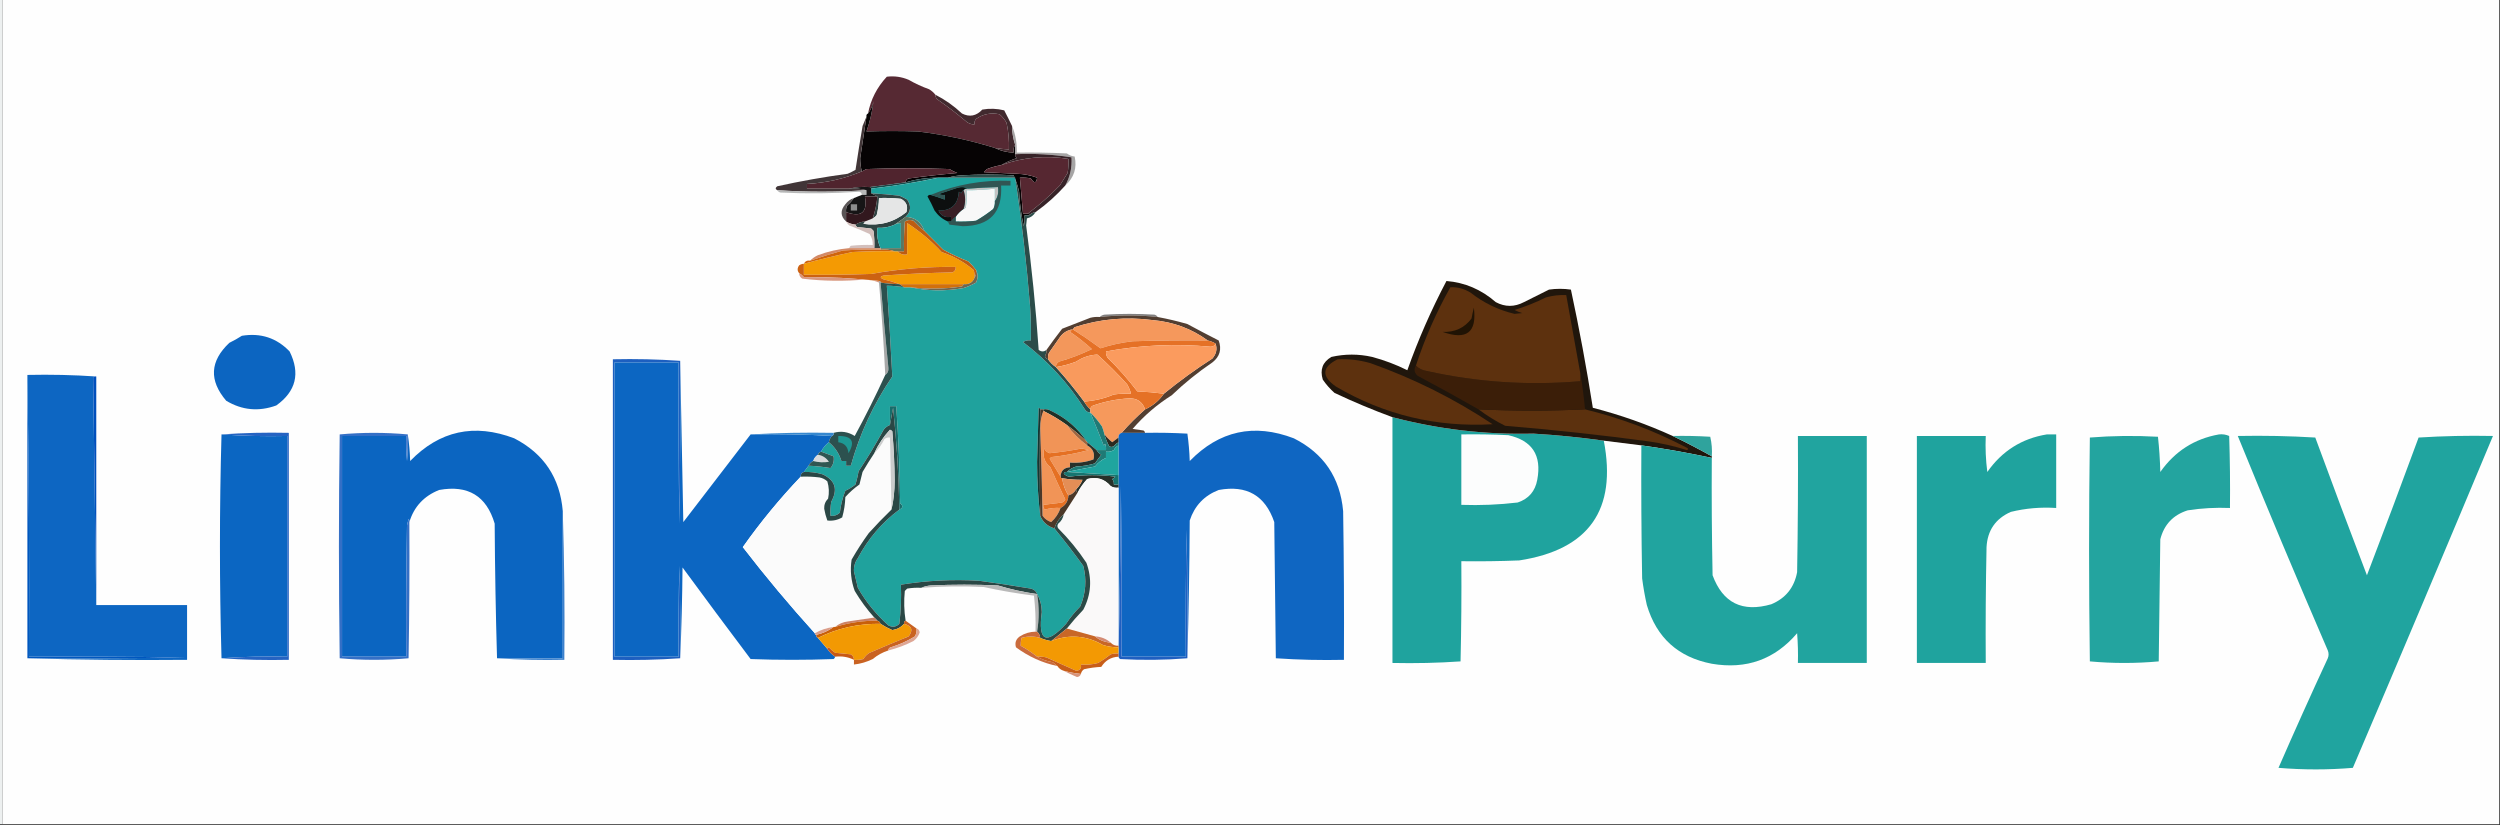 <?xml version="1.0" encoding="UTF-8"?>
<!DOCTYPE svg PUBLIC "-//W3C//DTD SVG 1.1//EN" "http://www.w3.org/Graphics/SVG/1.1/DTD/svg11.dtd">
<svg xmlns="http://www.w3.org/2000/svg" version="1.1" width="1597px" height="527px" style="shape-rendering:geometricPrecision; text-rendering:geometricPrecision; image-rendering:optimizeQuality; fill-rule:evenodd; clip-rule:evenodd" xmlns:xlink="http://www.w3.org/1999/xlink">
<rect width="100%" height="100%" fill="#333333" stroke="none"/>
<g><path style="opacity:1" fill="#edf0f0" d="M -0.5,-0.5 C 0.167,-0.5 0.833,-0.5 1.5,-0.5C 1.5,175.167 1.5,350.833 1.5,526.5C 0.833,526.5 0.167,526.5 -0.5,526.5C -0.5,350.833 -0.5,175.167 -0.5,-0.5 Z"/></g>
<g><path style="opacity:1" fill="#fefefe" d="M 1.5,-0.5 C 533.167,-0.5 1064.83,-0.5 1596.5,-0.5C 1596.5,175.167 1596.5,350.833 1596.5,526.5C 1064.83,526.5 533.167,526.5 1.5,526.5C 1.5,350.833 1.5,175.167 1.5,-0.5 Z"/></g>
<g><path style="opacity:1" fill="#562933" d="M 597.5,60.5 C 597.511,62.017 598.177,63.184 599.5,64C 605.362,68.095 611.028,72.429 616.5,77C 618.169,78.669 620.169,79.502 622.5,79.5C 622.33,78.178 622.663,77.011 623.5,76C 628.023,72.827 633.023,71.827 638.5,73C 640.359,74.558 641.859,76.391 643,78.5C 644.217,84.101 644.717,89.768 644.5,95.5C 641.482,95.296 638.482,94.963 635.5,94.5C 619.51,89.535 603.177,86.035 586.5,84C 575.487,83.624 564.487,83.624 553.5,84C 555.725,77.605 557.225,71.105 558,64.5C 557.422,67.53 556.255,70.197 554.5,72.5C 556.193,63.616 560.193,55.783 566.5,49C 571.335,48.413 576.001,49.08 580.5,51C 584.629,53.38 588.963,55.38 593.5,57C 595.093,57.949 596.426,59.115 597.5,60.5 Z"/></g>
<g><path style="opacity:1" fill="#060304" d="M 635.5,94.5 C 639.159,96.342 643.159,97.342 647.5,97.5C 647.216,95.585 647.549,93.919 648.5,92.5C 648.5,94.5 648.5,96.5 648.5,98.5C 648.414,99.496 648.748,100.329 649.5,101C 645.93,102.208 642.597,103.708 639.5,105.5C 636.445,106.036 633.445,106.869 630.5,108C 629.833,108.667 629.167,109.333 628.5,110C 635.5,110.333 642.5,110.667 649.5,111C 654.057,111.147 658.391,111.981 662.5,113.5C 662.026,117.157 660.693,117.324 658.5,114C 656.19,113.503 653.857,113.337 651.5,113.5C 652.112,121.173 652.778,128.84 653.5,136.5C 654.5,136.5 655.5,136.5 656.5,136.5C 657.167,136.5 657.5,136.833 657.5,137.5C 656.5,137.5 655.5,137.5 654.5,137.5C 654.663,139.857 654.497,142.19 654,144.5C 652.357,137.259 651.357,129.925 651,122.5C 650.194,118.842 649.027,115.342 647.5,112C 636.5,111.333 625.5,111.333 614.5,112C 611.305,112.181 608.305,112.681 605.5,113.5C 603.5,113.5 601.5,113.5 599.5,113.5C 592.303,113.441 585.303,114.441 578.5,116.5C 578.577,115.25 579.244,114.417 580.5,114C 590.807,112.577 601.14,111.41 611.5,110.5C 609.726,109.813 608.059,108.98 606.5,108C 588.833,107.333 571.167,107.333 553.5,108C 552.473,108.513 551.473,109.013 550.5,109.5C 549.836,106.854 549.502,104.021 549.5,101C 550.78,92.112 552.113,83.278 553.5,74.5C 553.328,73.508 553.662,72.842 554.5,72.5C 556.255,70.197 557.422,67.53 558,64.5C 557.225,71.105 555.725,77.605 553.5,84C 564.487,83.624 575.487,83.624 586.5,84C 603.177,86.035 619.51,89.535 635.5,94.5 Z"/></g>
<g><path style="opacity:1" fill="#41292e" d="M 597.5,60.5 C 603.656,63.632 609.323,67.632 614.5,72.5C 619.331,74.96 623.665,74.127 627.5,70C 632.202,69.172 636.869,69.338 641.5,70.5C 643.28,73.898 644.946,77.231 646.5,80.5C 646.534,84.629 647.201,88.629 648.5,92.5C 647.549,93.919 647.216,95.585 647.5,97.5C 643.159,97.342 639.159,96.342 635.5,94.5C 638.482,94.963 641.482,95.296 644.5,95.5C 644.717,89.768 644.217,84.101 643,78.5C 641.859,76.391 640.359,74.558 638.5,73C 633.023,71.827 628.023,72.827 623.5,76C 622.663,77.011 622.33,78.178 622.5,79.5C 620.169,79.502 618.169,78.669 616.5,77C 611.028,72.429 605.362,68.095 599.5,64C 598.177,63.184 597.511,62.017 597.5,60.5 Z"/></g>
<g><path style="opacity:1" fill="#a6a5a5" d="M 646.5,80.5 C 648.711,85.829 649.711,91.495 649.5,97.5C 660.172,97.334 670.839,97.5 681.5,98C 682.949,99.117 684.616,99.784 686.5,100C 688.096,107.314 686.096,113.48 680.5,118.5C 683.571,112.96 684.904,106.96 684.5,100.5C 672.634,98.636 660.634,97.97 648.5,98.5C 648.5,96.5 648.5,94.5 648.5,92.5C 647.201,88.629 646.534,84.629 646.5,80.5 Z"/></g>
<g><path style="opacity:1" fill="#562731" d="M 656.5,136.5 C 655.5,136.5 654.5,136.5 653.5,136.5C 652.778,128.84 652.112,121.173 651.5,113.5C 653.857,113.337 656.19,113.503 658.5,114C 660.693,117.324 662.026,117.157 662.5,113.5C 658.391,111.981 654.057,111.147 649.5,111C 642.5,110.667 635.5,110.333 628.5,110C 629.167,109.333 629.833,108.667 630.5,108C 633.445,106.869 636.445,106.036 639.5,105.5C 653.378,100.486 667.712,99.152 682.5,101.5C 682.665,104.518 682.498,107.518 682,110.5C 680.339,113.159 678.672,115.825 677,118.5C 670.566,125.11 663.733,131.11 656.5,136.5 Z"/></g>
<g><path style="opacity:1" fill="#50242e" d="M 578.5,116.5 C 570.704,117.56 563.037,118.56 555.5,119.5C 550.968,119.182 546.634,119.515 542.5,120.5C 533.5,120.5 524.5,120.5 515.5,120.5C 515.5,119.5 515.5,118.5 515.5,117.5C 527.797,116.806 539.464,114.139 550.5,109.5C 551.473,109.013 552.473,108.513 553.5,108C 571.167,107.333 588.833,107.333 606.5,108C 608.059,108.98 609.726,109.813 611.5,110.5C 601.14,111.41 590.807,112.577 580.5,114C 579.244,114.417 578.577,115.25 578.5,116.5 Z"/></g>
<g><path style="opacity:1" fill="#164a49" d="M 599.5,113.5 C 585.421,116.479 571.087,118.813 556.5,120.5C 556.5,119.833 556.167,119.5 555.5,119.5C 563.037,118.56 570.704,117.56 578.5,116.5C 585.303,114.441 592.303,113.441 599.5,113.5 Z"/></g>
<g><path style="opacity:1" fill="#1fa29d" d="M 599.5,113.5 C 601.5,113.5 603.5,113.5 605.5,113.5C 619.833,113.5 634.167,113.5 648.5,113.5C 652.607,140.682 655.774,168.016 658,195.5C 658.5,202.826 658.666,210.159 658.5,217.5C 656.712,217.215 655.045,217.548 653.5,218.5C 669.267,230.434 682.434,244.767 693,261.5C 693.816,262.823 694.983,263.489 696.5,263.5C 699.409,270.453 702.243,277.453 705,284.5C 705.333,284.167 705.667,283.833 706,283.5C 706.49,284.793 706.657,286.127 706.5,287.5C 704.5,287.5 702.5,287.5 700.5,287.5C 698.456,285.781 696.456,284.114 694.5,282.5C 688.676,273.674 681.009,267.007 671.5,262.5C 669.955,261.548 668.288,261.215 666.5,261.5C 665.833,261.5 665.167,261.5 664.5,261.5C 664.44,260.957 664.107,260.624 663.5,260.5C 663.167,272 662.833,283.5 662.5,295C 662.501,306.853 663.168,318.353 664.5,329.5C 666.233,333.565 669.233,336.232 673.5,337.5C 679.905,345.308 686.072,353.308 692,361.5C 694.291,370.379 693.625,379.046 690,387.5C 686.622,390.876 683.622,394.543 681,398.5C 668.159,412.324 662.992,409.824 665.5,391C 665.428,386.675 664.428,382.842 662.5,379.5C 661.878,377.665 660.544,376.498 658.5,376C 647.513,374.145 636.513,372.478 625.5,371C 608.687,369.987 592.02,370.82 575.5,373.5C 575.831,381.86 575.498,390.193 574.5,398.5C 572.401,400.534 570.068,400.868 567.5,399.5C 559.639,392.486 553.139,384.486 548,375.5C 547.168,372.004 546.335,368.504 545.5,365C 545.329,361.871 546.162,359.037 548,356.5C 554.557,344.118 563.39,333.785 574.5,325.5C 576.852,324.457 577.019,323.124 575,321.5C 574.799,300.798 573.966,280.131 572.5,259.5C 571.167,259.5 569.833,259.5 568.5,259.5C 568.5,263.5 568.5,267.5 568.5,271.5C 566.903,272.09 565.569,273.09 564.5,274.5C 559.55,283.566 554.217,292.4 548.5,301C 547.972,303.862 547.305,306.696 546.5,309.5C 544.505,311.11 542.339,312.443 540,313.5C 538.229,317.98 537.062,322.647 536.5,327.5C 534.821,329.104 532.821,329.771 530.5,329.5C 530.335,326.482 530.502,323.482 531,320.5C 535.375,312.626 533.541,306.793 525.5,303C 521.582,301.844 517.582,301.344 513.5,301.5C 514.512,300.128 515.512,298.795 516.5,297.5C 521.262,297.713 525.928,298.213 530.5,299C 532.291,296.894 532.958,294.394 532.5,291.5C 529.86,290.552 527.193,289.552 524.5,288.5C 525.701,286.091 527.367,284.091 529.5,282.5C 533.377,285.707 536.044,289.707 537.5,294.5C 538.5,294.5 539.5,294.5 540.5,294.5C 540.5,295.5 540.5,296.5 540.5,297.5C 541.5,297.5 542.5,297.5 543.5,297.5C 549.2,277.011 558.033,258.011 570,240.5C 569.034,221.169 567.867,201.836 566.5,182.5C 570.198,182.552 573.865,182.886 577.5,183.5C 578.833,183.5 580.167,183.5 581.5,183.5C 592.659,185.927 603.992,186.094 615.5,184C 618.267,183.131 620.934,181.964 623.5,180.5C 624.8,177.691 624.8,175.024 623.5,172.5C 622.091,170.583 620.424,168.75 618.5,167C 612.999,164.797 607.665,162.297 602.5,159.5C 598.424,155.485 594.424,151.485 590.5,147.5C 588.454,141.775 584.454,138.775 578.5,138.5C 581.909,135.171 582.242,131.504 579.5,127.5C 577.887,126.573 576.221,125.739 574.5,125C 568.511,124.301 562.511,123.801 556.5,123.5C 556.5,122.5 556.5,121.5 556.5,120.5C 571.087,118.813 585.421,116.479 599.5,113.5 Z"/></g>
<g><path style="opacity:1" fill="#413537" d="M 553.5,74.5 C 552.113,83.278 550.78,92.112 549.5,101C 549.502,104.021 549.836,106.854 550.5,109.5C 539.464,114.139 527.797,116.806 515.5,117.5C 515.5,118.5 515.5,119.5 515.5,120.5C 524.5,120.5 533.5,120.5 542.5,120.5C 546.371,120.185 550.038,120.518 553.5,121.5C 534.491,122.754 515.491,122.754 496.5,121.5C 495.226,120.811 495.226,119.977 496.5,119C 511.296,115.709 526.296,113.043 541.5,111C 543.221,110.261 544.887,109.427 546.5,108.5C 547.924,99.146 549.424,89.813 551,80.5C 551.845,78.388 552.678,76.388 553.5,74.5 Z"/></g>
<g><path style="opacity:1" fill="#c3c3c3" d="M 635.5,128.5 C 635.5,125.833 635.5,123.167 635.5,120.5C 629.529,121.241 623.529,121.575 617.5,121.5C 617.665,125.182 617.499,128.848 617,132.5C 616.617,133.056 616.117,133.389 615.5,133.5C 616.833,129.5 616.833,125.5 615.5,121.5C 616.209,120.596 617.209,120.263 618.5,120.5C 624.822,119.986 631.155,119.653 637.5,119.5C 638.055,123.012 637.388,126.012 635.5,128.5 Z"/></g>
<g><path style="opacity:1" fill="#372328" d="M 648.5,98.5 C 660.634,97.97 672.634,98.636 684.5,100.5C 684.904,106.96 683.571,112.96 680.5,118.5C 674.788,124.879 668.455,130.546 661.5,135.5C 659.938,135.733 658.605,136.4 657.5,137.5C 657.5,136.833 657.167,136.5 656.5,136.5C 663.733,131.11 670.566,125.11 677,118.5C 678.672,115.825 680.339,113.159 682,110.5C 682.498,107.518 682.665,104.518 682.5,101.5C 667.712,99.152 653.378,100.486 639.5,105.5C 642.597,103.708 645.93,102.208 649.5,101C 648.748,100.329 648.414,99.496 648.5,98.5 Z"/></g>
<g><path style="opacity:1" fill="#0d0f0f" d="M 618.5,120.5 C 617.209,120.263 616.209,120.596 615.5,121.5C 614.778,121.918 614.278,122.584 614,123.5C 613.586,123.043 613.086,122.709 612.5,122.5C 611.984,130.684 607.651,134.684 599.5,134.5C 601.063,137.893 603.729,139.226 607.5,138.5C 607.5,139.5 607.5,140.5 607.5,141.5C 606.833,141.5 606.167,141.5 605.5,141.5C 602.045,140.009 599.212,137.676 597,134.5C 595.648,131.429 594.148,128.429 592.5,125.5C 592.957,124.702 593.624,124.369 594.5,124.5C 597.491,125.371 600.491,126.371 603.5,127.5C 603.5,126.5 603.5,125.5 603.5,124.5C 602.127,124.657 600.793,124.49 599.5,124C 603.5,122.667 607.5,121.333 611.5,120C 614.039,119.204 616.372,119.371 618.5,120.5 Z"/></g>
<g><path style="opacity:1" fill="#f8f8f8" d="M 635.5,128.5 C 635.643,130.262 635.309,131.929 634.5,133.5C 631.036,136.27 627.37,138.77 623.5,141C 619.179,141.499 614.846,141.666 610.5,141.5C 610.5,140.5 610.5,139.5 610.5,138.5C 611.806,136.527 613.473,134.861 615.5,133.5C 616.117,133.389 616.617,133.056 617,132.5C 617.499,128.848 617.665,125.182 617.5,121.5C 623.529,121.575 629.529,121.241 635.5,120.5C 635.5,123.167 635.5,125.833 635.5,128.5 Z"/></g>
<g><path style="opacity:1" fill="#b6b7b7" d="M 496.5,121.5 C 515.491,122.754 534.491,122.754 553.5,121.5C 553.5,122.5 553.5,123.5 553.5,124.5C 552.5,124.5 551.5,124.5 550.5,124.5C 550.53,123.503 550.03,122.836 549,122.5C 532.198,123.645 515.365,123.812 498.5,123C 497.584,122.722 496.918,122.222 496.5,121.5 Z"/></g>
<g><path style="opacity:1" fill="#2f4342" d="M 556.5,123.5 C 562.511,123.801 568.511,124.301 574.5,125C 576.221,125.739 577.887,126.573 579.5,127.5C 582.242,131.504 581.909,135.171 578.5,138.5C 576.16,140.303 573.827,141.97 571.5,143.5C 568.034,145.092 564.367,145.758 560.5,145.5C 559.999,150.153 560.666,154.486 562.5,158.5C 561.167,158.5 559.833,158.5 558.5,158.5C 558.665,154.818 558.499,151.152 558,147.5C 557.5,147 557,146.5 556.5,146C 553.5,145.667 550.5,145.333 547.5,145C 546.944,144.617 546.611,144.117 546.5,143.5C 548.282,142.28 550.282,141.614 552.5,141.5C 552.389,142.117 552.056,142.617 551.5,143C 561.848,144.484 571.015,141.984 579,135.5C 580.176,131.74 579.01,128.907 575.5,127C 570.845,126.501 566.179,126.334 561.5,126.5C 561.436,130.22 560.936,133.886 560,137.5C 559.292,138.381 558.458,139.047 557.5,139.5C 559.023,134.995 560.023,130.328 560.5,125.5C 559.167,124.833 557.833,124.167 556.5,123.5 Z"/></g>
<g><path style="opacity:1" fill="#161516" d="M 542.5,120.5 C 546.634,119.515 550.968,119.182 555.5,119.5C 556.167,119.5 556.5,119.833 556.5,120.5C 556.5,121.5 556.5,122.5 556.5,123.5C 557.833,124.167 559.167,124.833 560.5,125.5C 557.833,125.5 555.167,125.5 552.5,125.5C 554.289,135.709 550.289,139.042 540.5,135.5C 540.343,134.127 540.51,132.793 541,131.5C 542.707,129.963 544.207,128.296 545.5,126.5C 547.167,125.833 548.833,125.167 550.5,124.5C 551.5,124.5 552.5,124.5 553.5,124.5C 553.5,123.5 553.5,122.5 553.5,121.5C 550.038,120.518 546.371,120.185 542.5,120.5 Z"/></g>
<g><path style="opacity:1" fill="#e5e6e6" d="M 552.5,141.5 C 554.167,140.833 555.833,140.167 557.5,139.5C 558.458,139.047 559.292,138.381 560,137.5C 560.936,133.886 561.436,130.22 561.5,126.5C 566.179,126.334 570.845,126.501 575.5,127C 579.01,128.907 580.176,131.74 579,135.5C 571.015,141.984 561.848,144.484 551.5,143C 552.056,142.617 552.389,142.117 552.5,141.5 Z"/></g>
<g><path style="opacity:1" fill="#315553" d="M 605.5,141.5 C 606.167,141.5 606.833,141.5 607.5,141.5C 608.272,140.306 609.272,139.306 610.5,138.5C 610.5,139.5 610.5,140.5 610.5,141.5C 614.846,141.666 619.179,141.499 623.5,141C 627.37,138.77 631.036,136.27 634.5,133.5C 635.309,131.929 635.643,130.262 635.5,128.5C 637.388,126.012 638.055,123.012 637.5,119.5C 631.155,119.653 624.822,119.986 618.5,120.5C 616.372,119.371 614.039,119.204 611.5,120C 607.5,121.333 603.5,122.667 599.5,124C 600.793,124.49 602.127,124.657 603.5,124.5C 603.5,125.5 603.5,126.5 603.5,127.5C 600.491,126.371 597.491,125.371 594.5,124.5C 610.787,117.844 627.787,114.844 645.5,115.5C 645.5,116.5 645.5,117.5 645.5,118.5C 643.5,118.5 641.5,118.5 639.5,118.5C 640.479,135.69 632.312,144.356 615,144.5C 612.167,144.167 609.333,143.833 606.5,143.5C 606.137,142.817 605.804,142.15 605.5,141.5 Z"/></g>
<g><path style="opacity:1" fill="#8d8d8d" d="M 543.5,130.5 C 544.833,130.5 546.167,130.5 547.5,130.5C 547.5,131.833 547.5,133.167 547.5,134.5C 546.167,134.5 544.833,134.5 543.5,134.5C 543.5,133.167 543.5,131.833 543.5,130.5 Z"/></g>
<g><path style="opacity:1" fill="#391f25" d="M 615.5,121.5 C 616.833,125.5 616.833,129.5 615.5,133.5C 613.473,134.861 611.806,136.527 610.5,138.5C 609.272,139.306 608.272,140.306 607.5,141.5C 607.5,140.5 607.5,139.5 607.5,138.5C 603.729,139.226 601.063,137.893 599.5,134.5C 607.651,134.684 611.984,130.684 612.5,122.5C 613.086,122.709 613.586,123.043 614,123.5C 614.278,122.584 614.778,121.918 615.5,121.5 Z"/></g>
<g><path style="opacity:1" fill="#5a5556" d="M 545.5,126.5 C 544.207,128.296 542.707,129.963 541,131.5C 540.51,132.793 540.343,134.127 540.5,135.5C 540.5,137.5 540.5,139.5 540.5,141.5C 536.828,138.087 536.661,134.42 540,130.5C 541.451,128.536 543.284,127.203 545.5,126.5 Z"/></g>
<g><path style="opacity:1" fill="#32181e" d="M 560.5,125.5 C 560.023,130.328 559.023,134.995 557.5,139.5C 555.833,140.167 554.167,140.833 552.5,141.5C 550.282,141.614 548.282,142.28 546.5,143.5C 544.315,143.296 542.315,142.63 540.5,141.5C 540.5,139.5 540.5,137.5 540.5,135.5C 550.289,139.042 554.289,135.709 552.5,125.5C 555.167,125.5 557.833,125.5 560.5,125.5 Z"/></g>
<g><path style="opacity:1" fill="#1e9f9a" d="M 562.5,158.5 C 560.666,154.486 559.999,150.153 560.5,145.5C 564.367,145.758 568.034,145.092 571.5,143.5C 572.708,142.766 574.041,142.433 575.5,142.5C 575.5,147.833 575.5,153.167 575.5,158.5C 571.167,158.5 566.833,158.5 562.5,158.5 Z"/></g>
<g><path style="opacity:1" fill="#f49a03" d="M 622.5,177.5 C 621.256,180.543 618.923,181.876 615.5,181.5C 601.833,181.5 588.167,181.5 574.5,181.5C 571.35,180.293 568.016,179.293 564.5,178.5C 562.009,177.459 562.009,176.626 564.5,176C 579.149,174.978 593.816,174.312 608.5,174C 609.973,173.29 610.64,172.124 610.5,170.5C 592.324,170.269 574.324,171.769 556.5,175C 542.171,175.5 527.837,175.667 513.5,175.5C 513.5,173.167 513.5,170.833 513.5,168.5C 523.719,165.708 534.053,163.208 544.5,161C 553.494,160.5 562.494,160.334 571.5,160.5C 572.167,160.5 572.833,160.5 573.5,160.5C 574.918,162.308 576.918,162.975 579.5,162.5C 579.5,155.833 579.5,149.167 579.5,142.5C 587.537,147.693 594.87,153.86 601.5,161C 609.054,163.555 615.887,167.388 622,172.5C 622.494,174.134 622.66,175.801 622.5,177.5 Z"/></g>
<g><path style="opacity:1" fill="#bd5c11" d="M 590.5,147.5 C 594.424,151.485 598.424,155.485 602.5,159.5C 607.665,162.297 612.999,164.797 618.5,167C 620.424,168.75 622.091,170.583 623.5,172.5C 623.784,174.415 623.451,176.081 622.5,177.5C 622.66,175.801 622.494,174.134 622,172.5C 615.887,167.388 609.054,163.555 601.5,161C 594.87,153.86 587.537,147.693 579.5,142.5C 579.5,149.167 579.5,155.833 579.5,162.5C 576.918,162.975 574.918,162.308 573.5,160.5C 574.833,160.5 576.167,160.5 577.5,160.5C 577.334,154.158 577.5,147.825 578,141.5C 579.726,140.424 581.559,140.257 583.5,141C 585.703,143.372 588.037,145.539 590.5,147.5 Z"/></g>
<g><path style="opacity:1" fill="#2b4c49" d="M 657.5,137.5 C 658.605,136.4 659.938,135.733 661.5,135.5C 660.297,137.634 658.463,138.968 656,139.5C 655.833,141 655.667,142.5 655.5,144C 659.027,170.314 661.694,196.814 663.5,223.5C 665.199,224.815 666.865,224.815 668.5,223.5C 668.579,224.93 668.246,226.264 667.5,227.5C 667.855,228.522 668.522,229.189 669.5,229.5C 670.833,231.5 672.5,233.167 674.5,234.5C 680.84,241.512 686.84,248.845 692.5,256.5C 693.604,258.389 694.937,260.055 696.5,261.5C 696.5,262.167 696.5,262.833 696.5,263.5C 694.983,263.489 693.816,262.823 693,261.5C 682.434,244.767 669.267,230.434 653.5,218.5C 655.045,217.548 656.712,217.215 658.5,217.5C 658.666,210.159 658.5,202.826 658,195.5C 655.774,168.016 652.607,140.682 648.5,113.5C 634.167,113.5 619.833,113.5 605.5,113.5C 608.305,112.681 611.305,112.181 614.5,112C 625.5,111.333 636.5,111.333 647.5,112C 649.027,115.342 650.194,118.842 651,122.5C 651.357,129.925 652.357,137.259 654,144.5C 654.497,142.19 654.663,139.857 654.5,137.5C 655.5,137.5 656.5,137.5 657.5,137.5 Z"/></g>
<g><path style="opacity:1" fill="#d3bfbc" d="M 540.5,141.5 C 542.315,142.63 544.315,143.296 546.5,143.5C 546.611,144.117 546.944,144.617 547.5,145C 550.5,145.333 553.5,145.667 556.5,146C 557,146.5 557.5,147 558,147.5C 558.499,151.152 558.665,154.818 558.5,158.5C 553.167,158.5 547.833,158.5 542.5,158.5C 542.611,157.883 542.944,157.383 543.5,157C 548.155,156.501 552.821,156.334 557.5,156.5C 557.613,153.951 556.946,151.618 555.5,149.5C 551.232,147.516 546.899,145.683 542.5,144C 541.619,143.292 540.953,142.458 540.5,141.5 Z"/></g>
<g><path style="opacity:1" fill="#5b7662" d="M 578.5,138.5 C 584.454,138.775 588.454,141.775 590.5,147.5C 588.037,145.539 585.703,143.372 583.5,141C 581.559,140.257 579.726,140.424 578,141.5C 577.5,147.825 577.334,154.158 577.5,160.5C 576.167,160.5 574.833,160.5 573.5,160.5C 572.833,160.5 572.167,160.5 571.5,160.5C 568.713,159.523 565.713,159.19 562.5,159.5C 562.5,159.167 562.5,158.833 562.5,158.5C 566.833,158.5 571.167,158.5 575.5,158.5C 575.5,153.167 575.5,147.833 575.5,142.5C 574.041,142.433 572.708,142.766 571.5,143.5C 573.827,141.97 576.16,140.303 578.5,138.5 Z"/></g>
<g><path style="opacity:1" fill="#d38966" d="M 542.5,158.5 C 547.833,158.5 553.167,158.5 558.5,158.5C 559.833,158.5 561.167,158.5 562.5,158.5C 562.5,158.833 562.5,159.167 562.5,159.5C 554.493,159.334 546.493,159.5 538.5,160C 531.362,161.986 524.362,164.153 517.5,166.5C 518.903,165.069 520.569,163.902 522.5,163C 528.979,160.589 535.646,159.089 542.5,158.5 Z"/></g>
<g><path style="opacity:1" fill="#cf640c" d="M 562.5,159.5 C 565.713,159.19 568.713,159.523 571.5,160.5C 562.494,160.334 553.494,160.5 544.5,161C 534.053,163.208 523.719,165.708 513.5,168.5C 514.287,166.896 515.62,166.229 517.5,166.5C 524.362,164.153 531.362,161.986 538.5,160C 546.493,159.5 554.493,159.334 562.5,159.5 Z"/></g>
<g><path style="opacity:1" fill="#cc6212" d="M 513.5,168.5 C 513.5,170.833 513.5,173.167 513.5,175.5C 527.837,175.667 542.171,175.5 556.5,175C 574.324,171.769 592.324,170.269 610.5,170.5C 610.64,172.124 609.973,173.29 608.5,174C 593.816,174.312 579.149,174.978 564.5,176C 562.009,176.626 562.009,177.459 564.5,178.5C 568.016,179.293 571.35,180.293 574.5,181.5C 570.466,181.495 566.466,181.162 562.5,180.5C 562.5,179.833 562.167,179.5 561.5,179.5C 545.736,177.703 529.736,176.87 513.5,177C 512.627,175.955 511.627,175.122 510.5,174.5C 509.212,172.965 509.212,171.299 510.5,169.5C 511.417,168.873 512.417,168.539 513.5,168.5 Z"/></g>
<g><path style="opacity:1" fill="#d8977e" d="M 510.5,174.5 C 511.627,175.122 512.627,175.955 513.5,177C 529.736,176.87 545.736,177.703 561.5,179.5C 561.5,179.833 561.5,180.167 561.5,180.5C 558.85,179.394 556.016,178.727 553,178.5C 539.487,179.793 525.987,179.627 512.5,178C 511.177,177.184 510.511,176.017 510.5,174.5 Z"/></g>
<g><path style="opacity:1" fill="#d1700d" d="M 574.5,181.5 C 588.167,181.5 601.833,181.5 615.5,181.5C 615.389,182.117 615.056,182.617 614.5,183C 603.53,184.658 592.53,184.825 581.5,183.5C 580.167,183.5 578.833,183.5 577.5,183.5C 576.5,182.833 575.5,182.167 574.5,181.5 Z"/></g>
<g><path style="opacity:1" fill="#6f664f" d="M 623.5,172.5 C 624.8,175.024 624.8,177.691 623.5,180.5C 620.934,181.964 618.267,183.131 615.5,184C 603.992,186.094 592.659,185.927 581.5,183.5C 592.53,184.825 603.53,184.658 614.5,183C 615.056,182.617 615.389,182.117 615.5,181.5C 618.923,181.876 621.256,180.543 622.5,177.5C 623.451,176.081 623.784,174.415 623.5,172.5 Z"/></g>
<g><path style="opacity:1" fill="#807f7f" d="M 739.5,202.5 C 727.167,201.167 714.833,201.167 702.5,202.5C 703.263,201.732 704.263,201.232 705.5,201C 716.167,200.333 726.833,200.333 737.5,201C 738.416,201.278 739.082,201.778 739.5,202.5 Z"/></g>
<g><path style="opacity:1" fill="#523e31" d="M 739.5,202.5 C 745.891,203.677 752.225,205.177 758.5,207C 765.122,210.595 771.789,214.095 778.5,217.5C 780.546,223.143 779.213,227.81 774.5,231.5C 765.23,237.772 756.563,244.772 748.5,252.5C 739.081,258.42 730.748,265.586 723.5,274C 725.833,274.333 728.167,274.667 730.5,275C 731.056,275.383 731.389,275.883 731.5,276.5C 726.5,276.5 721.5,276.5 716.5,276.5C 721.167,271.167 726.167,266.167 731.5,261.5C 736.42,259.245 740.42,255.912 743.5,251.5C 753.428,243.4 763.761,235.9 774.5,229C 777.016,226.017 777.683,222.85 776.5,219.5C 774.95,218.559 773.284,217.893 771.5,217.5C 761.189,209.987 749.522,205.654 736.5,204.5C 719.431,202.218 702.764,203.718 686.5,209C 685.944,209.383 685.611,209.883 685.5,210.5C 685.167,210.5 684.833,210.5 684.5,210.5C 681.333,211.168 678.833,212.834 677,215.5C 674.658,218.839 672.325,222.173 670,225.5C 669.51,226.793 669.343,228.127 669.5,229.5C 668.522,229.189 667.855,228.522 667.5,227.5C 668.246,226.264 668.579,224.93 668.5,223.5C 671.702,218.941 675.036,214.441 678.5,210C 684.537,207.668 690.537,205.334 696.5,203C 698.473,202.505 700.473,202.338 702.5,202.5C 714.833,201.167 727.167,201.167 739.5,202.5 Z"/></g>
<g><path style="opacity:1" fill="#f5985c" d="M 771.5,217.5 C 755.497,217.333 739.497,217.5 723.5,218C 716.417,218.814 709.583,220.314 703,222.5C 697.289,218.284 691.456,214.284 685.5,210.5C 685.611,209.883 685.944,209.383 686.5,209C 702.764,203.718 719.431,202.218 736.5,204.5C 749.522,205.654 761.189,209.987 771.5,217.5 Z"/></g>
<g><path style="opacity:1" fill="#f3975b" d="M 684.5,210.5 C 684.389,211.117 684.056,211.617 683.5,212C 688.478,215.316 693.145,218.983 697.5,223C 690.757,226.285 683.757,228.952 676.5,231C 675.177,231.816 674.511,232.983 674.5,234.5C 672.5,233.167 670.833,231.5 669.5,229.5C 669.343,228.127 669.51,226.793 670,225.5C 672.325,222.173 674.658,218.839 677,215.5C 678.833,212.834 681.333,211.168 684.5,210.5 Z"/></g>
<g><path style="opacity:1" fill="#0c65c1" d="M 154.5,214.5 C 166.536,212.527 176.703,215.861 185,224.5C 191.928,238.49 189.094,249.99 176.5,259C 165.289,263.077 154.622,262.077 144.5,256C 133.416,243.015 134.082,230.682 146.5,219C 149.354,217.603 152.02,216.103 154.5,214.5 Z"/></g>
<g><path style="opacity:1" fill="#e57126" d="M 684.5,210.5 C 684.833,210.5 685.167,210.5 685.5,210.5C 691.456,214.284 697.289,218.284 703,222.5C 709.583,220.314 716.417,218.814 723.5,218C 739.497,217.5 755.497,217.333 771.5,217.5C 773.284,217.893 774.95,218.559 776.5,219.5C 776.03,220.693 775.03,221.36 773.5,221.5C 750.98,219.407 728.647,220.407 706.5,224.5C 706.421,225.93 706.754,227.264 707.5,228.5C 714.391,235.221 720.724,242.388 726.5,250C 732.215,250.258 737.882,250.758 743.5,251.5C 740.42,255.912 736.42,259.245 731.5,261.5C 729.744,256.581 726.244,254.247 721,254.5C 713.296,254.978 705.796,256.478 698.5,259C 697.244,259.417 696.577,260.25 696.5,261.5C 694.937,260.055 693.604,258.389 692.5,256.5C 699.145,256.051 705.479,254.551 711.5,252C 715.152,251.501 718.818,251.335 722.5,251.5C 721.956,249.42 721.122,247.42 720,245.5C 714,238.833 707.667,232.5 701,226.5C 696.042,226.758 691.542,228.258 687.5,231C 683.34,232.624 679.007,233.791 674.5,234.5C 674.511,232.983 675.177,231.816 676.5,231C 683.757,228.952 690.757,226.285 697.5,223C 693.145,218.983 688.478,215.316 683.5,212C 684.056,211.617 684.389,211.117 684.5,210.5 Z"/></g>
<g><path style="opacity:1" fill="#fb9b5e" d="M 776.5,219.5 C 777.683,222.85 777.016,226.017 774.5,229C 763.761,235.9 753.428,243.4 743.5,251.5C 737.882,250.758 732.215,250.258 726.5,250C 720.724,242.388 714.391,235.221 707.5,228.5C 706.754,227.264 706.421,225.93 706.5,224.5C 728.647,220.407 750.98,219.407 773.5,221.5C 775.03,221.36 776.03,220.693 776.5,219.5 Z"/></g>
<g><path style="opacity:1" fill="#f99a5d" d="M 692.5,256.5 C 686.84,248.845 680.84,241.512 674.5,234.5C 679.007,233.791 683.34,232.624 687.5,231C 691.542,228.258 696.042,226.758 701,226.5C 707.667,232.5 714,238.833 720,245.5C 721.122,247.42 721.956,249.42 722.5,251.5C 718.818,251.335 715.152,251.501 711.5,252C 705.479,254.551 699.145,256.051 692.5,256.5 Z"/></g>
<g><path style="opacity:1" fill="#1d5fc0" d="M 434.5,230.5 C 434.667,265.168 434.5,299.835 434,334.5C 433.5,300.168 433.333,265.835 433.5,231.5C 419.833,231.5 406.167,231.5 392.5,231.5C 392.5,294.167 392.5,356.833 392.5,419.5C 406.167,419.5 419.833,419.5 433.5,419.5C 433.333,400.164 433.5,380.83 434,361.5C 434.5,381.164 434.667,400.831 434.5,420.5C 420.343,421.496 406.01,421.829 391.5,421.5C 391.5,357.5 391.5,293.5 391.5,229.5C 406.01,229.171 420.343,229.504 434.5,230.5 Z"/></g>
<g><path style="opacity:1" fill="#0c66c2" d="M 434.5,230.5 C 435.167,264.669 435.833,299.002 436.5,333.5C 450.853,314.765 465.187,296.098 479.5,277.5C 497.008,277.17 514.341,277.503 531.5,278.5C 530.4,279.605 529.733,280.938 529.5,282.5C 527.367,284.091 525.701,286.091 524.5,288.5C 523.5,288.833 522.833,289.5 522.5,290.5C 521.026,291.436 520.026,292.77 519.5,294.5C 518.167,295.167 517.167,296.167 516.5,297.5C 515.512,298.795 514.512,300.128 513.5,301.5C 512.094,301.973 511.427,302.973 511.5,304.5C 498.055,318.609 485.721,333.609 474.5,349.5C 489.102,368.436 504.435,386.769 520.5,404.5C 520.5,405.167 520.833,405.5 521.5,405.5C 521.328,406.492 521.662,407.158 522.5,407.5C 524.529,409.858 526.529,412.192 528.5,414.5C 529.833,416.5 531.5,418.167 533.5,419.5C 533.389,420.117 533.056,420.617 532.5,421C 514.833,421.667 497.167,421.667 479.5,421C 464.878,401.589 450.378,382.089 436,362.5C 435.832,382.004 435.332,401.338 434.5,420.5C 434.667,400.831 434.5,381.164 434,361.5C 433.5,380.83 433.333,400.164 433.5,419.5C 419.833,419.5 406.167,419.5 392.5,419.5C 392.5,356.833 392.5,294.167 392.5,231.5C 406.167,231.5 419.833,231.5 433.5,231.5C 433.333,265.835 433.5,300.168 434,334.5C 434.5,299.835 434.667,265.168 434.5,230.5 Z"/></g>
<g><path style="opacity:1" fill="#a7a8a8" d="M 561.5,179.5 C 562.167,179.5 562.5,179.833 562.5,180.5C 563.993,198.676 565.659,216.842 567.5,235C 567.693,237.008 567.026,238.508 565.5,239.5C 564.534,219.709 563.201,200.042 561.5,180.5C 561.5,180.167 561.5,179.833 561.5,179.5 Z"/></g>
<g><path style="opacity:1" fill="#0d66c2" d="M 61.5,240.5 C 60.761,240.369 60.094,240.536 59.5,241C 60.164,289.598 60.831,338.098 61.5,386.5C 80.833,386.5 100.167,386.5 119.5,386.5C 119.5,398.167 119.5,409.833 119.5,421.5C 85.329,421.832 51.329,421.498 17.5,420.5C 51.168,420.667 84.835,420.5 118.5,420C 85.168,419.5 51.835,419.333 18.5,419.5C 18.832,360.664 18.499,301.998 17.5,243.5C 17.5,242.167 17.5,240.833 17.5,239.5C 32.343,239.171 47.01,239.504 61.5,240.5 Z"/></g>
<g><path style="opacity:1" fill="#004fbc" d="M 61.5,240.5 C 61.5,289.167 61.5,337.833 61.5,386.5C 60.831,338.098 60.164,289.598 59.5,241C 60.094,240.536 60.761,240.369 61.5,240.5 Z"/></g>
<g><path style="opacity:1" fill="#0056be" d="M 17.5,243.5 C 18.499,301.998 18.832,360.664 18.5,419.5C 51.835,419.333 85.168,419.5 118.5,420C 84.835,420.5 51.168,420.667 17.5,420.5C 17.5,361.5 17.5,302.5 17.5,243.5 Z"/></g>
<g><path style="opacity:1" fill="#2c514f" d="M 562.5,180.5 C 566.466,181.162 570.466,181.495 574.5,181.5C 575.5,182.167 576.5,182.833 577.5,183.5C 573.865,182.886 570.198,182.552 566.5,182.5C 567.867,201.836 569.034,221.169 570,240.5C 558.033,258.011 549.2,277.011 543.5,297.5C 542.5,297.5 541.5,297.5 540.5,297.5C 540.5,296.5 540.5,295.5 540.5,294.5C 539.5,294.5 538.5,294.5 537.5,294.5C 536.044,289.707 533.377,285.707 529.5,282.5C 529.733,280.938 530.4,279.605 531.5,278.5C 532.338,278.158 532.672,277.492 532.5,276.5C 537.292,275.16 541.792,275.826 546,278.5C 552.945,265.704 559.445,252.704 565.5,239.5C 567.026,238.508 567.693,237.008 567.5,235C 565.659,216.842 563.993,198.676 562.5,180.5 Z"/></g>
<g><path style="opacity:1" fill="#f6995c" d="M 731.5,261.5 C 726.167,266.167 721.167,271.167 716.5,276.5C 715.094,276.973 714.427,277.973 714.5,279.5C 713.185,280.476 711.852,281.476 710.5,282.5C 708.599,280.994 706.932,279.327 705.5,277.5C 705.108,275.821 704.608,274.154 704,272.5C 701.759,269.221 699.259,266.221 696.5,263.5C 696.5,262.833 696.5,262.167 696.5,261.5C 696.577,260.25 697.244,259.417 698.5,259C 705.796,256.478 713.296,254.978 721,254.5C 726.244,254.247 729.744,256.581 731.5,261.5 Z"/></g>
<g><path style="opacity:1" fill="#166d6a" d="M 574.5,325.5 C 574.157,303.776 572.823,282.109 570.5,260.5C 569.833,264.313 569.166,267.979 568.5,271.5C 568.5,267.5 568.5,263.5 568.5,259.5C 569.833,259.5 571.167,259.5 572.5,259.5C 573.966,280.131 574.799,300.798 575,321.5C 577.019,323.124 576.852,324.457 574.5,325.5 Z"/></g>
<g><path style="opacity:1" fill="#1fa39e" d="M 889.5,266.5 C 918.967,274.256 948.967,277.756 979.5,277C 994.568,277.911 1009.57,279.411 1024.5,281.5C 1033.01,325.64 1015.01,351.14 970.5,358C 958.171,358.5 945.838,358.667 933.5,358.5C 933.667,379.836 933.5,401.169 933,422.5C 918.579,423.49 904.079,423.824 889.5,423.5C 889.5,371.167 889.5,318.833 889.5,266.5 Z"/></g>
<g><path style="opacity:1" fill="#1e3128" d="M 666.5,262.5 C 666.5,262.167 666.5,261.833 666.5,261.5C 668.288,261.215 669.955,261.548 671.5,262.5C 681.009,267.007 688.676,273.674 694.5,282.5C 690.46,278.458 686.127,274.791 681.5,271.5C 676.762,268.102 671.762,265.102 666.5,262.5 Z"/></g>
<g><path style="opacity:1" fill="#f19457" d="M 666.5,262.5 C 671.762,265.102 676.762,268.102 681.5,271.5C 685.102,276.435 689.435,280.768 694.5,284.5C 698.182,286.568 699.515,289.568 698.5,293.5C 693.667,295.243 688.667,295.91 683.5,295.5C 683.5,296.5 683.5,297.5 683.5,298.5C 679.676,298.735 677.676,300.735 677.5,304.5C 675.22,300.741 672.887,296.907 670.5,293C 670.833,292.667 671.167,292.333 671.5,292C 679.627,291.116 687.627,289.616 695.5,287.5C 694,287.167 692.5,286.833 691,286.5C 684.226,287.829 677.393,288.829 670.5,289.5C 668.912,288.99 667.745,287.99 667,286.5C 665.883,291.384 667.217,295.384 671,298.5C 674.041,305.414 677.207,312.247 680.5,319C 680.095,319.945 679.428,320.612 678.5,321C 674.49,321.501 670.49,322.001 666.5,322.5C 666.281,323.675 666.614,324.675 667.5,325.5C 670.758,324.583 674.091,324.249 677.5,324.5C 676.228,328.062 674.228,331.062 671.5,333.5C 669.272,332.781 667.439,331.448 666,329.5C 665.67,310.828 665.17,292.162 664.5,273.5C 664.511,269.435 665.178,265.768 666.5,262.5 Z"/></g>
<g><path style="opacity:1" fill="#20160c" d="M 1068.5,278.5 C 1076.96,282.562 1085.29,286.895 1093.5,291.5C 1093.5,291.833 1093.5,292.167 1093.5,292.5C 1078.62,289.324 1063.62,286.657 1048.5,284.5C 1040.51,283.501 1032.51,282.501 1024.5,281.5C 1009.57,279.411 994.568,277.911 979.5,277C 948.967,277.756 918.967,274.256 889.5,266.5C 876.918,261.874 864.585,256.707 852.5,251C 849.628,248.463 847.128,245.63 845,242.5C 843.058,236.11 844.891,231.277 850.5,228C 859.158,226.038 867.825,226.038 876.5,228C 884.337,230.092 891.837,232.925 899,236.5C 905.97,216.894 914.304,197.894 924,179.5C 935.778,180.459 946.278,184.959 955.5,193C 961.442,196.18 967.442,196.18 973.5,193C 978.853,190.299 984.186,187.632 989.5,185C 994.167,184.333 998.833,184.333 1003.5,185C 1008.87,209.997 1013.53,235.164 1017.5,260.5C 1035.05,265.007 1052.05,271.007 1068.5,278.5 Z"/></g>
<g><path style="opacity:1" fill="#5c310e" d="M 1012.5,261.5 C 1035.16,267 1056.83,275.166 1077.5,286C 1078.7,286.654 1078.7,287.154 1077.5,287.5C 1069.66,285.039 1061.66,283.206 1053.5,282C 1022.92,277.875 992.248,274.542 961.5,272C 955.434,268.976 949.768,265.476 944.5,261.5C 967.275,262.582 989.941,262.582 1012.5,261.5 Z"/></g>
<g><path style="opacity:1" fill="#3b1e08" d="M 904.5,233.5 C 906.269,235.397 908.602,236.564 911.5,237C 943.806,244.195 976.473,246.361 1009.5,243.5C 1009.5,241.833 1009.5,240.167 1009.5,238.5C 1010.8,245.99 1011.8,253.657 1012.5,261.5C 989.941,262.582 967.275,262.582 944.5,261.5C 931.644,254.161 918.644,246.994 905.5,240C 903.392,237.984 903.058,235.817 904.5,233.5 Z"/></g>
<g><path style="opacity:1" fill="#5d310e" d="M 854.5,229.5 C 861.639,229.178 868.639,230.012 875.5,232C 903.204,241.852 929.204,254.852 953.5,271C 917.633,273.032 884.3,265.032 853.5,247C 844.004,240.393 844.337,234.56 854.5,229.5 Z"/></g>
<g><path style="opacity:1" fill="#5d310e" d="M 1009.5,238.5 C 1009.5,240.167 1009.5,241.833 1009.5,243.5C 976.473,246.361 943.806,244.195 911.5,237C 908.602,236.564 906.269,235.397 904.5,233.5C 910.173,216.149 917.506,199.483 926.5,183.5C 931.025,183.275 935.359,184.442 939.5,187C 947.882,193.567 957.215,198.067 967.5,200.5C 969.167,200.333 970.833,200.167 972.5,200C 970.754,199.529 969.087,198.862 967.5,198C 974.422,195.869 981.089,193.202 987.5,190C 991.751,188.805 996.085,188.305 1000.5,188.5C 1003.51,205.204 1006.51,221.87 1009.5,238.5 Z"/></g>
<g><path style="opacity:1" fill="#201304" d="M 941.5,196.5 C 943.552,212.341 936.885,217.508 921.5,212C 929.277,212.34 935.443,209.507 940,203.5C 940.44,201.134 940.94,198.801 941.5,196.5 Z"/></g>
<g><path style="opacity:1" fill="#9f643d" d="M 681.5,271.5 C 686.127,274.791 690.46,278.458 694.5,282.5C 694.5,283.167 694.5,283.833 694.5,284.5C 689.435,280.768 685.102,276.435 681.5,271.5 Z"/></g>
<g><path style="opacity:1" fill="#3688cf" d="M 479.5,277.5 C 496.992,276.503 514.659,276.17 532.5,276.5C 532.672,277.492 532.338,278.158 531.5,278.5C 514.341,277.503 497.008,277.17 479.5,277.5 Z"/></g>
<g><path style="opacity:1" fill="#0b65c1" d="M 359.5,326.5 C 359.5,357.833 359.5,389.167 359.5,420.5C 345.5,420.5 331.5,420.5 317.5,420.5C 316.668,392.003 316.168,363.336 316,334.5C 310.782,316.794 298.949,309.628 280.5,313C 270.786,316.874 264.453,323.708 261.5,333.5C 261.631,332.761 261.464,332.094 261,331.5C 260.667,332.833 260.333,334.167 260,335.5C 259.5,363.498 259.333,391.498 259.5,419.5C 245.833,419.5 232.167,419.5 218.5,419.5C 218.5,372.5 218.5,325.5 218.5,278.5C 232.167,278.5 245.833,278.5 259.5,278.5C 259.334,283.844 259.501,289.177 260,294.5C 260.499,288.843 260.666,283.176 260.5,277.5C 261.327,282.985 261.827,288.652 262,294.5C 280.798,275.137 302.965,270.304 328.5,280C 347.384,289.731 357.718,305.231 359.5,326.5 Z"/></g>
<g><path style="opacity:1" fill="#0f66c2" d="M 758.5,420.5 C 758.667,393.165 758.5,365.831 758,338.5C 757.5,365.498 757.333,392.498 757.5,419.5C 743.833,419.5 730.167,419.5 716.5,419.5C 716.667,383.165 716.5,346.832 716,310.5C 715.833,346.669 715.333,382.669 714.5,418.5C 714.5,418.167 714.5,417.833 714.5,417.5C 714.5,416.167 714.5,414.833 714.5,413.5C 714.5,413.167 714.5,412.833 714.5,412.5C 714.5,378.833 714.5,345.167 714.5,311.5C 714.5,310.833 714.5,310.167 714.5,309.5C 714.5,307.5 714.5,305.5 714.5,303.5C 714.5,297.167 714.5,290.833 714.5,284.5C 714.5,283.833 714.5,283.167 714.5,282.5C 714.5,281.5 714.5,280.5 714.5,279.5C 714.427,277.973 715.094,276.973 716.5,276.5C 721.5,276.5 726.5,276.5 731.5,276.5C 740.506,276.334 749.506,276.5 758.5,277C 759.31,282.751 759.81,288.584 760,294.5C 778.896,275.119 801.063,270.286 826.5,280C 845.554,289.582 856.054,305.082 858,326.5C 858.5,358.165 858.667,389.832 858.5,421.5C 843.921,421.824 829.421,421.49 815,420.5C 814.667,391.5 814.333,362.5 814,333.5C 808.223,316.519 796.389,309.686 778.5,313C 769.268,316.566 763.101,323.066 760,332.5C 759.832,362.003 759.332,391.336 758.5,420.5 Z"/></g>
<g><path style="opacity:1" fill="#0b66c2" d="M 141.5,277.5 C 155.323,278.496 169.323,278.829 183.5,278.5C 183.5,325.5 183.5,372.5 183.5,419.5C 169.323,419.171 155.323,419.504 141.5,420.5C 140.167,372.833 140.167,325.167 141.5,277.5 Z"/></g>
<g><path style="opacity:1" fill="#346fc6" d="M 260.5,277.5 C 260.666,283.176 260.499,288.843 260,294.5C 259.501,289.177 259.334,283.844 259.5,278.5C 245.833,278.5 232.167,278.5 218.5,278.5C 218.5,325.5 218.5,372.5 218.5,419.5C 232.167,419.5 245.833,419.5 259.5,419.5C 259.333,391.498 259.5,363.498 260,335.5C 260.333,334.167 260.667,332.833 261,331.5C 261.464,332.094 261.631,332.761 261.5,333.5C 261.667,362.502 261.5,391.502 261,420.5C 246.333,421.833 231.667,421.833 217,420.5C 216.333,372.833 216.333,325.167 217,277.5C 231.598,276.17 246.098,276.17 260.5,277.5 Z"/></g>
<g><path style="opacity:1" fill="#fcfdfd" d="M 933.5,277.5 C 943.506,277.334 953.506,277.5 963.5,278C 978.797,281.403 984.964,290.903 982,306.5C 980.674,313.823 976.508,318.656 969.5,321C 957.562,322.415 945.562,322.915 933.5,322.5C 933.5,307.5 933.5,292.5 933.5,277.5 Z"/></g>
<g><path style="opacity:1" fill="#2563c2" d="M 141.5,420.5 C 155.323,419.504 169.323,419.171 183.5,419.5C 183.5,372.5 183.5,325.5 183.5,278.5C 169.323,278.829 155.323,278.496 141.5,277.5C 155.657,276.504 169.99,276.171 184.5,276.5C 184.5,324.833 184.5,373.167 184.5,421.5C 169.99,421.829 155.657,421.496 141.5,420.5 Z"/></g>
<g><path style="opacity:1" fill="#fbfbfb" d="M 569.5,325.5 C 564.472,330.361 559.638,335.361 555,340.5C 551.006,345.99 547.34,351.656 544,357.5C 542.966,364.367 543.633,371.033 546,377.5C 549.669,383.649 553.835,389.315 558.5,394.5C 552.844,395.331 547.177,396.165 541.5,397C 538.401,397.387 535.734,398.554 533.5,400.5C 533.167,400.5 532.833,400.5 532.5,400.5C 528.213,401.04 524.213,402.373 520.5,404.5C 504.435,386.769 489.102,368.436 474.5,349.5C 485.721,333.609 498.055,318.609 511.5,304.5C 515.514,304.334 519.514,304.501 523.5,305C 525.421,305.36 527.088,306.194 528.5,307.5C 529.593,311.108 529.76,314.775 529,318.5C 527.217,320.289 526.384,322.456 526.5,325C 526.945,327.59 527.611,330.09 528.5,332.5C 531.93,332.893 535.096,332.227 538,330.5C 539.204,326.284 539.87,321.951 540,317.5C 542.651,314.52 545.651,311.853 549,309.5C 549.667,306.833 550.333,304.167 551,301.5C 553.416,297.372 555.916,293.372 558.5,289.5C 561.135,286.921 563.301,283.921 565,280.5C 566.011,279.663 567.178,279.33 568.5,279.5C 568.778,294.835 569.111,310.168 569.5,325.5 Z"/></g>
<g><path style="opacity:1" fill="#1fa39e" d="M 1307.5,277.5 C 1309.5,277.5 1311.5,277.5 1313.5,277.5C 1313.5,293.167 1313.5,308.833 1313.5,324.5C 1303.65,323.846 1293.98,324.68 1284.5,327C 1274.75,331.317 1269.59,338.817 1269,349.5C 1268.5,374.164 1268.33,398.831 1268.5,423.5C 1253.83,423.5 1239.17,423.5 1224.5,423.5C 1224.5,375.167 1224.5,326.833 1224.5,278.5C 1239.17,278.5 1253.83,278.5 1268.5,278.5C 1268.17,286.196 1268.5,293.862 1269.5,301.5C 1278.86,288.113 1291.53,280.113 1307.5,277.5 Z"/></g>
<g><path style="opacity:1" fill="#23a49f" d="M 1417.5,277.5 C 1419.79,277.244 1421.96,277.577 1424,278.5C 1424.5,293.83 1424.67,309.163 1424.5,324.5C 1415.43,324.119 1406.43,324.619 1397.5,326C 1388.23,328.932 1382.4,335.098 1380,344.5C 1379.67,370.5 1379.33,396.5 1379,422.5C 1364.33,423.833 1349.67,423.833 1335,422.5C 1334.33,374.833 1334.33,327.167 1335,279.5C 1349.43,278.344 1363.93,278.177 1378.5,279C 1379.32,286.421 1379.82,293.921 1380,301.5C 1389.31,288.277 1401.81,280.277 1417.5,277.5 Z"/></g>
<g><path style="opacity:1" fill="#2fa39d" d="M 1068.5,278.5 C 1076.51,278.334 1084.51,278.5 1092.5,279C 1093.46,283.066 1093.8,287.233 1093.5,291.5C 1085.29,286.895 1076.96,282.562 1068.5,278.5 Z"/></g>
<g><path style="opacity:1" fill="#21a49f" d="M 1048.5,284.5 C 1063.62,286.657 1078.62,289.324 1093.5,292.5C 1093.33,317.502 1093.5,342.502 1094,367.5C 1100.54,385.184 1113.04,391.351 1131.5,386C 1140.67,382.162 1146.17,375.329 1148,365.5C 1148.5,336.502 1148.67,307.502 1148.5,278.5C 1163.17,278.5 1177.83,278.5 1192.5,278.5C 1192.5,326.833 1192.5,375.167 1192.5,423.5C 1177.83,423.5 1163.17,423.5 1148.5,423.5C 1148.67,417.158 1148.5,410.825 1148,404.5C 1133.7,421.27 1115.53,427.77 1093.5,424C 1072.06,419.892 1058.23,407.392 1052,386.5C 1050.74,380.878 1049.74,375.211 1049,369.5C 1048.5,341.169 1048.33,312.835 1048.5,284.5 Z"/></g>
<g><path style="opacity:1" fill="#20a49f" d="M 1429.5,278.5 C 1446.08,278.175 1462.58,278.508 1479,279.5C 1489.8,308.911 1500.8,338.244 1512,367.5C 1523.18,338.289 1534.18,308.955 1545,279.5C 1560.76,278.509 1576.59,278.175 1592.5,278.5C 1562.94,349.28 1533.11,419.947 1503,490.5C 1487.23,491.824 1471.4,491.824 1455.5,490.5C 1465.73,467.048 1476.23,443.715 1487,420.5C 1487.67,418.833 1487.67,417.167 1487,415.5C 1467.33,369.967 1448.16,324.3 1429.5,278.5 Z"/></g>
<g><path style="opacity:1" fill="#1d9994" d="M 535.5,278.5 C 544.302,278.445 546.469,282.112 542,289.5C 541.619,285.348 539.453,283.015 535.5,282.5C 535.5,281.167 535.5,279.833 535.5,278.5 Z"/></g>
<g><path style="opacity:1" fill="#28312a" d="M 694.5,282.5 C 696.456,284.114 698.456,285.781 700.5,287.5C 701.23,288.712 702.23,289.712 703.5,290.5C 702.076,292.291 700.742,294.125 699.5,296C 695.619,297.19 691.619,297.857 687.5,298C 685.111,298.739 683.111,299.905 681.5,301.5C 680.624,301.369 679.957,301.702 679.5,302.5C 680.438,303.553 681.605,304.22 683,304.5C 692.815,303.204 702.649,303.204 712.5,304.5C 711.975,305.192 711.308,305.692 710.5,306C 711.337,307.011 711.67,308.178 711.5,309.5C 712.5,309.5 713.5,309.5 714.5,309.5C 714.5,310.167 714.5,310.833 714.5,311.5C 712.712,311.785 711.045,311.452 709.5,310.5C 705.491,305.88 700.491,304.38 694.5,306C 692.112,308.629 690.112,311.462 688.5,314.5C 687.662,314.158 687.328,313.492 687.5,312.5C 689.2,310.79 690.533,308.79 691.5,306.5C 687.192,306.547 682.859,306.213 678.5,305.5C 677.833,305.5 677.5,305.167 677.5,304.5C 677.676,300.735 679.676,298.735 683.5,298.5C 683.5,297.5 683.5,296.5 683.5,295.5C 688.667,295.91 693.667,295.243 698.5,293.5C 699.515,289.568 698.182,286.568 694.5,284.5C 694.5,283.833 694.5,283.167 694.5,282.5 Z"/></g>
<g><path style="opacity:1" fill="#2c2b20" d="M 705.5,277.5 C 706.932,279.327 708.599,280.994 710.5,282.5C 711.852,281.476 713.185,280.476 714.5,279.5C 714.5,280.5 714.5,281.5 714.5,282.5C 713.373,283.122 712.373,283.955 711.5,285C 710.5,285.667 709.5,285.667 708.5,285C 707.219,282.573 706.219,280.073 705.5,277.5 Z"/></g>
<g><path style="opacity:1" fill="#1f7a75" d="M 696.5,263.5 C 699.259,266.221 701.759,269.221 704,272.5C 704.608,274.154 705.108,275.821 705.5,277.5C 706.219,280.073 707.219,282.573 708.5,285C 709.5,285.667 710.5,285.667 711.5,285C 712.373,283.955 713.373,283.122 714.5,282.5C 714.5,283.167 714.5,283.833 714.5,284.5C 713.188,285.145 712.188,286.145 711.5,287.5C 709.955,288.452 708.288,288.785 706.5,288.5C 706.5,289.833 706.5,291.167 706.5,292.5C 703.813,293.664 701.48,295.497 699.5,298C 693.466,299.069 687.466,300.235 681.5,301.5C 683.111,299.905 685.111,298.739 687.5,298C 691.619,297.857 695.619,297.19 699.5,296C 700.742,294.125 702.076,292.291 703.5,290.5C 702.23,289.712 701.23,288.712 700.5,287.5C 702.5,287.5 704.5,287.5 706.5,287.5C 706.657,286.127 706.49,284.793 706,283.5C 705.667,283.833 705.333,284.167 705,284.5C 702.243,277.453 699.409,270.453 696.5,263.5 Z"/></g>
<g><path style="opacity:1" fill="#1fa59f" d="M 714.5,284.5 C 714.5,290.833 714.5,297.167 714.5,303.5C 703.401,302.854 692.401,302.187 681.5,301.5C 687.466,300.235 693.466,299.069 699.5,298C 701.48,295.497 703.813,293.664 706.5,292.5C 706.5,291.167 706.5,289.833 706.5,288.5C 708.288,288.785 709.955,288.452 711.5,287.5C 712.188,286.145 713.188,285.145 714.5,284.5 Z"/></g>
<g><path style="opacity:1" fill="#d9dadb" d="M 522.5,290.5 C 525.455,290.981 527.789,292.481 529.5,295C 526.132,295.543 522.799,295.376 519.5,294.5C 520.026,292.77 521.026,291.436 522.5,290.5 Z"/></g>
<g><path style="opacity:1" fill="#305652" d="M 524.5,288.5 C 527.193,289.552 529.86,290.552 532.5,291.5C 532.958,294.394 532.291,296.894 530.5,299C 525.928,298.213 521.262,297.713 516.5,297.5C 517.167,296.167 518.167,295.167 519.5,294.5C 522.799,295.376 526.132,295.543 529.5,295C 527.789,292.481 525.455,290.981 522.5,290.5C 522.833,289.5 523.5,288.833 524.5,288.5 Z"/></g>
<g><path style="opacity:1" fill="#e57023" d="M 677.5,304.5 C 677.5,305.167 677.833,305.5 678.5,305.5C 679.077,309.493 680.41,313.16 682.5,316.5C 682.333,320.179 680.666,322.846 677.5,324.5C 674.091,324.249 670.758,324.583 667.5,325.5C 666.614,324.675 666.281,323.675 666.5,322.5C 670.49,322.001 674.49,321.501 678.5,321C 679.428,320.612 680.095,319.945 680.5,319C 677.207,312.247 674.041,305.414 671,298.5C 667.217,295.384 665.883,291.384 667,286.5C 667.745,287.99 668.912,288.99 670.5,289.5C 677.393,288.829 684.226,287.829 691,286.5C 692.5,286.833 694,287.167 695.5,287.5C 687.627,289.616 679.627,291.116 671.5,292C 671.167,292.333 670.833,292.667 670.5,293C 672.887,296.907 675.22,300.741 677.5,304.5 Z"/></g>
<g><path style="opacity:1" fill="#16746f" d="M 681.5,301.5 C 692.401,302.187 703.401,302.854 714.5,303.5C 714.5,305.5 714.5,307.5 714.5,309.5C 713.5,309.5 712.5,309.5 711.5,309.5C 711.67,308.178 711.337,307.011 710.5,306C 711.308,305.692 711.975,305.192 712.5,304.5C 702.649,303.204 692.815,303.204 683,304.5C 681.605,304.22 680.438,303.553 679.5,302.5C 679.957,301.702 680.624,301.369 681.5,301.5 Z"/></g>
<g><path style="opacity:1" fill="#faf9f9" d="M 714.5,311.5 C 714.5,345.167 714.5,378.833 714.5,412.5C 712.447,412.598 710.78,411.931 709.5,410.5C 706.73,408.059 703.397,406.726 699.5,406.5C 693.41,404.828 687.41,403.161 681.5,401.5C 684.82,397.346 688.32,393.346 692,389.5C 697.064,379.814 697.73,369.814 694,359.5C 688.784,351.608 682.784,344.275 676,337.5C 675.333,336.5 675.333,335.5 676,334.5C 677.947,332.937 679.114,330.937 679.5,328.5C 682.444,323.871 685.444,319.204 688.5,314.5C 690.112,311.462 692.112,308.629 694.5,306C 700.491,304.38 705.491,305.88 709.5,310.5C 711.045,311.452 712.712,311.785 714.5,311.5 Z"/></g>
<g><path style="opacity:1" fill="#e48e56" d="M 678.5,305.5 C 682.859,306.213 687.192,306.547 691.5,306.5C 690.533,308.79 689.2,310.79 687.5,312.5C 686.441,314.555 684.775,315.889 682.5,316.5C 680.41,313.16 679.077,309.493 678.5,305.5 Z"/></g>
<g><path style="opacity:1" fill="#2a4745" d="M 574.5,325.5 C 563.39,333.785 554.557,344.118 548,356.5C 546.162,359.037 545.329,361.871 545.5,365C 546.335,368.504 547.168,372.004 548,375.5C 553.139,384.486 559.639,392.486 567.5,399.5C 570.068,400.868 572.401,400.534 574.5,398.5C 575.498,390.193 575.831,381.86 575.5,373.5C 592.02,370.82 608.687,369.987 625.5,371C 636.513,372.478 647.513,374.145 658.5,376C 660.544,376.498 661.878,377.665 662.5,379.5C 654.012,378.308 645.679,376.475 637.5,374C 623.167,373.333 608.833,373.333 594.5,374C 592.292,374.191 590.292,374.691 588.5,375.5C 585.482,375.335 582.482,375.502 579.5,376C 579,376.5 578.5,377 578,377.5C 577.347,383.862 577.513,390.195 578.5,396.5C 577.662,396.842 577.328,397.508 577.5,398.5C 575.523,400.739 573.023,402.073 570,402.5C 567.378,401.375 564.878,400.041 562.5,398.5C 562.167,397.5 561.5,396.833 560.5,396.5C 559.833,395.833 559.167,395.167 558.5,394.5C 553.835,389.315 549.669,383.649 546,377.5C 543.633,371.033 542.966,364.367 544,357.5C 547.34,351.656 551.006,345.99 555,340.5C 559.638,335.361 564.472,330.361 569.5,325.5C 570.83,319.705 571.496,313.538 571.5,307C 571.432,296.479 570.932,285.979 570,275.5C 569.586,275.043 569.086,274.709 568.5,274.5C 564.33,278.992 560.997,283.992 558.5,289.5C 555.916,293.372 553.416,297.372 551,301.5C 550.333,304.167 549.667,306.833 549,309.5C 545.651,311.853 542.651,314.52 540,317.5C 539.87,321.951 539.204,326.284 538,330.5C 535.096,332.227 531.93,332.893 528.5,332.5C 527.611,330.09 526.945,327.59 526.5,325C 526.384,322.456 527.217,320.289 529,318.5C 529.76,314.775 529.593,311.108 528.5,307.5C 527.088,306.194 525.421,305.36 523.5,305C 519.514,304.501 515.514,304.334 511.5,304.5C 511.427,302.973 512.094,301.973 513.5,301.5C 517.582,301.344 521.582,301.844 525.5,303C 533.541,306.793 535.375,312.626 531,320.5C 530.502,323.482 530.335,326.482 530.5,329.5C 532.821,329.771 534.821,329.104 536.5,327.5C 537.062,322.647 538.229,317.98 540,313.5C 542.339,312.443 544.505,311.11 546.5,309.5C 547.305,306.696 547.972,303.862 548.5,301C 554.217,292.4 559.55,283.566 564.5,274.5C 565.569,273.09 566.903,272.09 568.5,271.5C 569.166,267.979 569.833,264.313 570.5,260.5C 572.823,282.109 574.157,303.776 574.5,325.5 Z"/></g>
<g><path style="opacity:1" fill="#cbcccc" d="M 569.5,325.5 C 569.111,310.168 568.778,294.835 568.5,279.5C 567.178,279.33 566.011,279.663 565,280.5C 563.301,283.921 561.135,286.921 558.5,289.5C 560.997,283.992 564.33,278.992 568.5,274.5C 569.086,274.709 569.586,275.043 570,275.5C 570.932,285.979 571.432,296.479 571.5,307C 571.496,313.538 570.83,319.705 569.5,325.5 Z"/></g>
<g><path style="opacity:1" fill="#1f5fc1" d="M 758.5,420.5 C 744.339,421.661 730.006,421.827 715.5,421C 714.944,420.617 714.611,420.117 714.5,419.5C 714.5,419.167 714.5,418.833 714.5,418.5C 715.333,382.669 715.833,346.669 716,310.5C 716.5,346.832 716.667,383.165 716.5,419.5C 730.167,419.5 743.833,419.5 757.5,419.5C 757.333,392.498 757.5,365.498 758,338.5C 758.5,365.831 758.667,393.165 758.5,420.5 Z"/></g>
<g><path style="opacity:1" fill="#123732" d="M 664.5,261.5 C 664.104,283.994 664.104,306.66 664.5,329.5C 663.168,318.353 662.501,306.853 662.5,295C 662.833,283.5 663.167,272 663.5,260.5C 664.107,260.624 664.44,260.957 664.5,261.5 Z"/></g>
<g><path style="opacity:1" fill="#4b3828" d="M 664.5,261.5 C 665.167,261.5 665.833,261.5 666.5,261.5C 666.5,261.833 666.5,262.167 666.5,262.5C 665.178,265.768 664.511,269.435 664.5,273.5C 665.17,292.162 665.67,310.828 666,329.5C 667.439,331.448 669.272,332.781 671.5,333.5C 674.228,331.062 676.228,328.062 677.5,324.5C 680.666,322.846 682.333,320.179 682.5,316.5C 684.775,315.889 686.441,314.555 687.5,312.5C 687.328,313.492 687.662,314.158 688.5,314.5C 685.444,319.204 682.444,323.871 679.5,328.5C 676.723,330.951 674.723,333.951 673.5,337.5C 669.233,336.232 666.233,333.565 664.5,329.5C 664.104,306.66 664.104,283.994 664.5,261.5 Z"/></g>
<g><path style="opacity:1" fill="#3c81cd" d="M 359.5,326.5 C 360.498,357.996 360.832,389.662 360.5,421.5C 345.99,421.829 331.657,421.496 317.5,420.5C 331.5,420.5 345.5,420.5 359.5,420.5C 359.5,389.167 359.5,357.833 359.5,326.5 Z"/></g>
<g><path style="opacity:1" fill="#b9b9b9" d="M 662.5,379.5 C 663.833,387.5 663.833,395.5 662.5,403.5C 662.167,403.5 661.833,403.5 661.5,403.5C 661.691,395.799 661.358,388.132 660.5,380.5C 649.586,379.131 638.919,377.297 628.5,375C 615.152,374.334 601.819,374.501 588.5,375.5C 590.292,374.691 592.292,374.191 594.5,374C 608.833,373.333 623.167,373.333 637.5,374C 645.679,376.475 654.012,378.308 662.5,379.5 Z"/></g>
<g><path style="opacity:1" fill="#2b4a46" d="M 679.5,328.5 C 679.114,330.937 677.947,332.937 676,334.5C 675.333,335.5 675.333,336.5 676,337.5C 682.784,344.275 688.784,351.608 694,359.5C 697.73,369.814 697.064,379.814 692,389.5C 688.32,393.346 684.82,397.346 681.5,401.5C 678.127,404.178 674.794,406.844 671.5,409.5C 669.079,409.122 666.746,408.455 664.5,407.5C 664.34,405.847 663.674,404.514 662.5,403.5C 663.833,395.5 663.833,387.5 662.5,379.5C 664.428,382.842 665.428,386.675 665.5,391C 662.992,409.824 668.159,412.324 681,398.5C 683.622,394.543 686.622,390.876 690,387.5C 693.625,379.046 694.291,370.379 692,361.5C 686.072,353.308 679.905,345.308 673.5,337.5C 674.723,333.951 676.723,330.951 679.5,328.5 Z"/></g>
<g><path style="opacity:1" fill="#cc8266" d="M 558.5,394.5 C 559.167,395.167 559.833,395.833 560.5,396.5C 551.205,396.44 542.205,397.773 533.5,400.5C 535.734,398.554 538.401,397.387 541.5,397C 547.177,396.165 552.844,395.331 558.5,394.5 Z"/></g>
<g><path style="opacity:1" fill="#c85f0a" d="M 560.5,396.5 C 561.5,396.833 562.167,397.5 562.5,398.5C 548.248,398.309 534.914,401.309 522.5,407.5C 521.662,407.158 521.328,406.492 521.5,405.5C 525.609,404.609 529.276,402.942 532.5,400.5C 532.833,400.5 533.167,400.5 533.5,400.5C 542.205,397.773 551.205,396.44 560.5,396.5 Z"/></g>
<g><path style="opacity:1" fill="#f29903" d="M 562.5,398.5 C 564.878,400.041 567.378,401.375 570,402.5C 573.023,402.073 575.523,400.739 577.5,398.5C 582.47,399.764 583.47,402.43 580.5,406.5C 572.127,409.939 563.794,413.439 555.5,417C 553.833,418 552.5,419.333 551.5,421C 549.527,421.495 547.527,421.662 545.5,421.5C 545.489,419.983 544.823,418.816 543.5,418C 540.167,417.667 536.833,417.333 533.5,417C 532.019,416.02 530.685,414.853 529.5,413.5C 528.893,413.624 528.56,413.957 528.5,414.5C 526.529,412.192 524.529,409.858 522.5,407.5C 534.914,401.309 548.248,398.309 562.5,398.5 Z"/></g>
<g><path style="opacity:1" fill="#db9e8a" d="M 532.5,400.5 C 529.276,402.942 525.609,404.609 521.5,405.5C 520.833,405.5 520.5,405.167 520.5,404.5C 524.213,402.373 528.213,401.04 532.5,400.5 Z"/></g>
<g><path style="opacity:1" fill="#c86727" d="M 681.5,401.5 C 687.41,403.161 693.41,404.828 699.5,406.5C 702.309,408.897 705.642,410.23 709.5,410.5C 710.78,411.931 712.447,412.598 714.5,412.5C 714.5,412.833 714.5,413.167 714.5,413.5C 711.09,413.543 707.757,413.043 704.5,412C 693.923,405.884 682.923,405.05 671.5,409.5C 674.794,406.844 678.127,404.178 681.5,401.5 Z"/></g>
<g><path style="opacity:1" fill="#f39903" d="M 664.5,407.5 C 666.746,408.455 669.079,409.122 671.5,409.5C 682.923,405.05 693.923,405.884 704.5,412C 707.757,413.043 711.09,413.543 714.5,413.5C 714.5,414.833 714.5,416.167 714.5,417.5C 712.801,417.34 711.134,417.506 709.5,418C 706.965,420.037 704.298,421.87 701.5,423.5C 697.893,424.489 694.226,424.823 690.5,424.5C 690.915,426.948 689.915,428.281 687.5,428.5C 681.202,425.686 674.869,422.853 668.5,420C 666.527,419.505 664.527,419.338 662.5,419.5C 659.271,416.903 655.771,414.569 652,412.5C 652.019,410.893 652.185,409.226 652.5,407.5C 656.548,406.322 660.548,406.322 664.5,407.5 Z"/></g>
<g><path style="opacity:1" fill="#c96221" d="M 578.5,396.5 C 580.833,398.167 583.167,399.833 585.5,401.5C 585.643,403.262 585.309,404.929 584.5,406.5C 579.664,409.487 574.497,411.821 569,413.5C 567.97,413.836 567.47,414.503 567.5,415.5C 563.838,416.671 560.504,418.504 557.5,421C 553.693,422.881 549.693,424.047 545.5,424.5C 545.5,423.5 545.5,422.5 545.5,421.5C 547.527,421.662 549.527,421.495 551.5,421C 552.5,419.333 553.833,418 555.5,417C 563.794,413.439 572.127,409.939 580.5,406.5C 583.47,402.43 582.47,399.764 577.5,398.5C 577.328,397.508 577.662,396.842 578.5,396.5 Z"/></g>
<g><path style="opacity:1" fill="#d38b74" d="M 699.5,406.5 C 703.397,406.726 706.73,408.059 709.5,410.5C 705.642,410.23 702.309,408.897 699.5,406.5 Z"/></g>
<g><path style="opacity:1" fill="#dea695" d="M 585.5,401.5 C 586.649,401.791 587.316,402.624 587.5,404C 586.76,406.244 585.426,408.077 583.5,409.5C 578.426,412.105 573.093,414.105 567.5,415.5C 567.47,414.503 567.97,413.836 569,413.5C 574.497,411.821 579.664,409.487 584.5,406.5C 585.309,404.929 585.643,403.262 585.5,401.5 Z"/></g>
<g><path style="opacity:1" fill="#ca6b3c" d="M 661.5,403.5 C 661.833,403.5 662.167,403.5 662.5,403.5C 663.674,404.514 664.34,405.847 664.5,407.5C 660.548,406.322 656.548,406.322 652.5,407.5C 652.185,409.226 652.019,410.893 652,412.5C 655.771,414.569 659.271,416.903 662.5,419.5C 665.5,421.263 668.833,422.429 672.5,423C 673.571,423.852 674.571,424.685 675.5,425.5C 665.889,423.451 657.056,419.451 649,413.5C 648.146,410.593 648.979,408.26 651.5,406.5C 654.521,404.577 657.854,403.577 661.5,403.5 Z"/></g>
<g><path style="opacity:1" fill="#c85915" d="M 545.5,421.5 C 541.813,419.657 537.813,418.99 533.5,419.5C 531.5,418.167 529.833,416.5 528.5,414.5C 528.56,413.957 528.893,413.624 529.5,413.5C 530.685,414.853 532.019,416.02 533.5,417C 536.833,417.333 540.167,417.667 543.5,418C 544.823,418.816 545.489,419.983 545.5,421.5 Z"/></g>
<g><path style="opacity:1" fill="#c85e19" d="M 714.5,417.5 C 714.5,417.833 714.5,418.167 714.5,418.5C 714.5,418.833 714.5,419.167 714.5,419.5C 709.767,419.709 706.1,421.875 703.5,426C 699.789,426.175 696.122,426.675 692.5,427.5C 691.388,428.265 690.721,429.265 690.5,430.5C 686.767,430.13 683.101,429.463 679.5,428.5C 677.77,427.974 676.436,426.974 675.5,425.5C 674.571,424.685 673.571,423.852 672.5,423C 668.833,422.429 665.5,421.263 662.5,419.5C 664.527,419.338 666.527,419.505 668.5,420C 674.869,422.853 681.202,425.686 687.5,428.5C 689.915,428.281 690.915,426.948 690.5,424.5C 694.226,424.823 697.893,424.489 701.5,423.5C 704.298,421.87 706.965,420.037 709.5,418C 711.134,417.506 712.801,417.34 714.5,417.5 Z"/></g>
<g><path style="opacity:1" fill="#d7947b" d="M 679.5,428.5 C 683.101,429.463 686.767,430.13 690.5,430.5C 690.134,431.695 689.301,432.361 688,432.5C 685.015,431.255 682.182,429.922 679.5,428.5 Z"/></g>
</svg>
